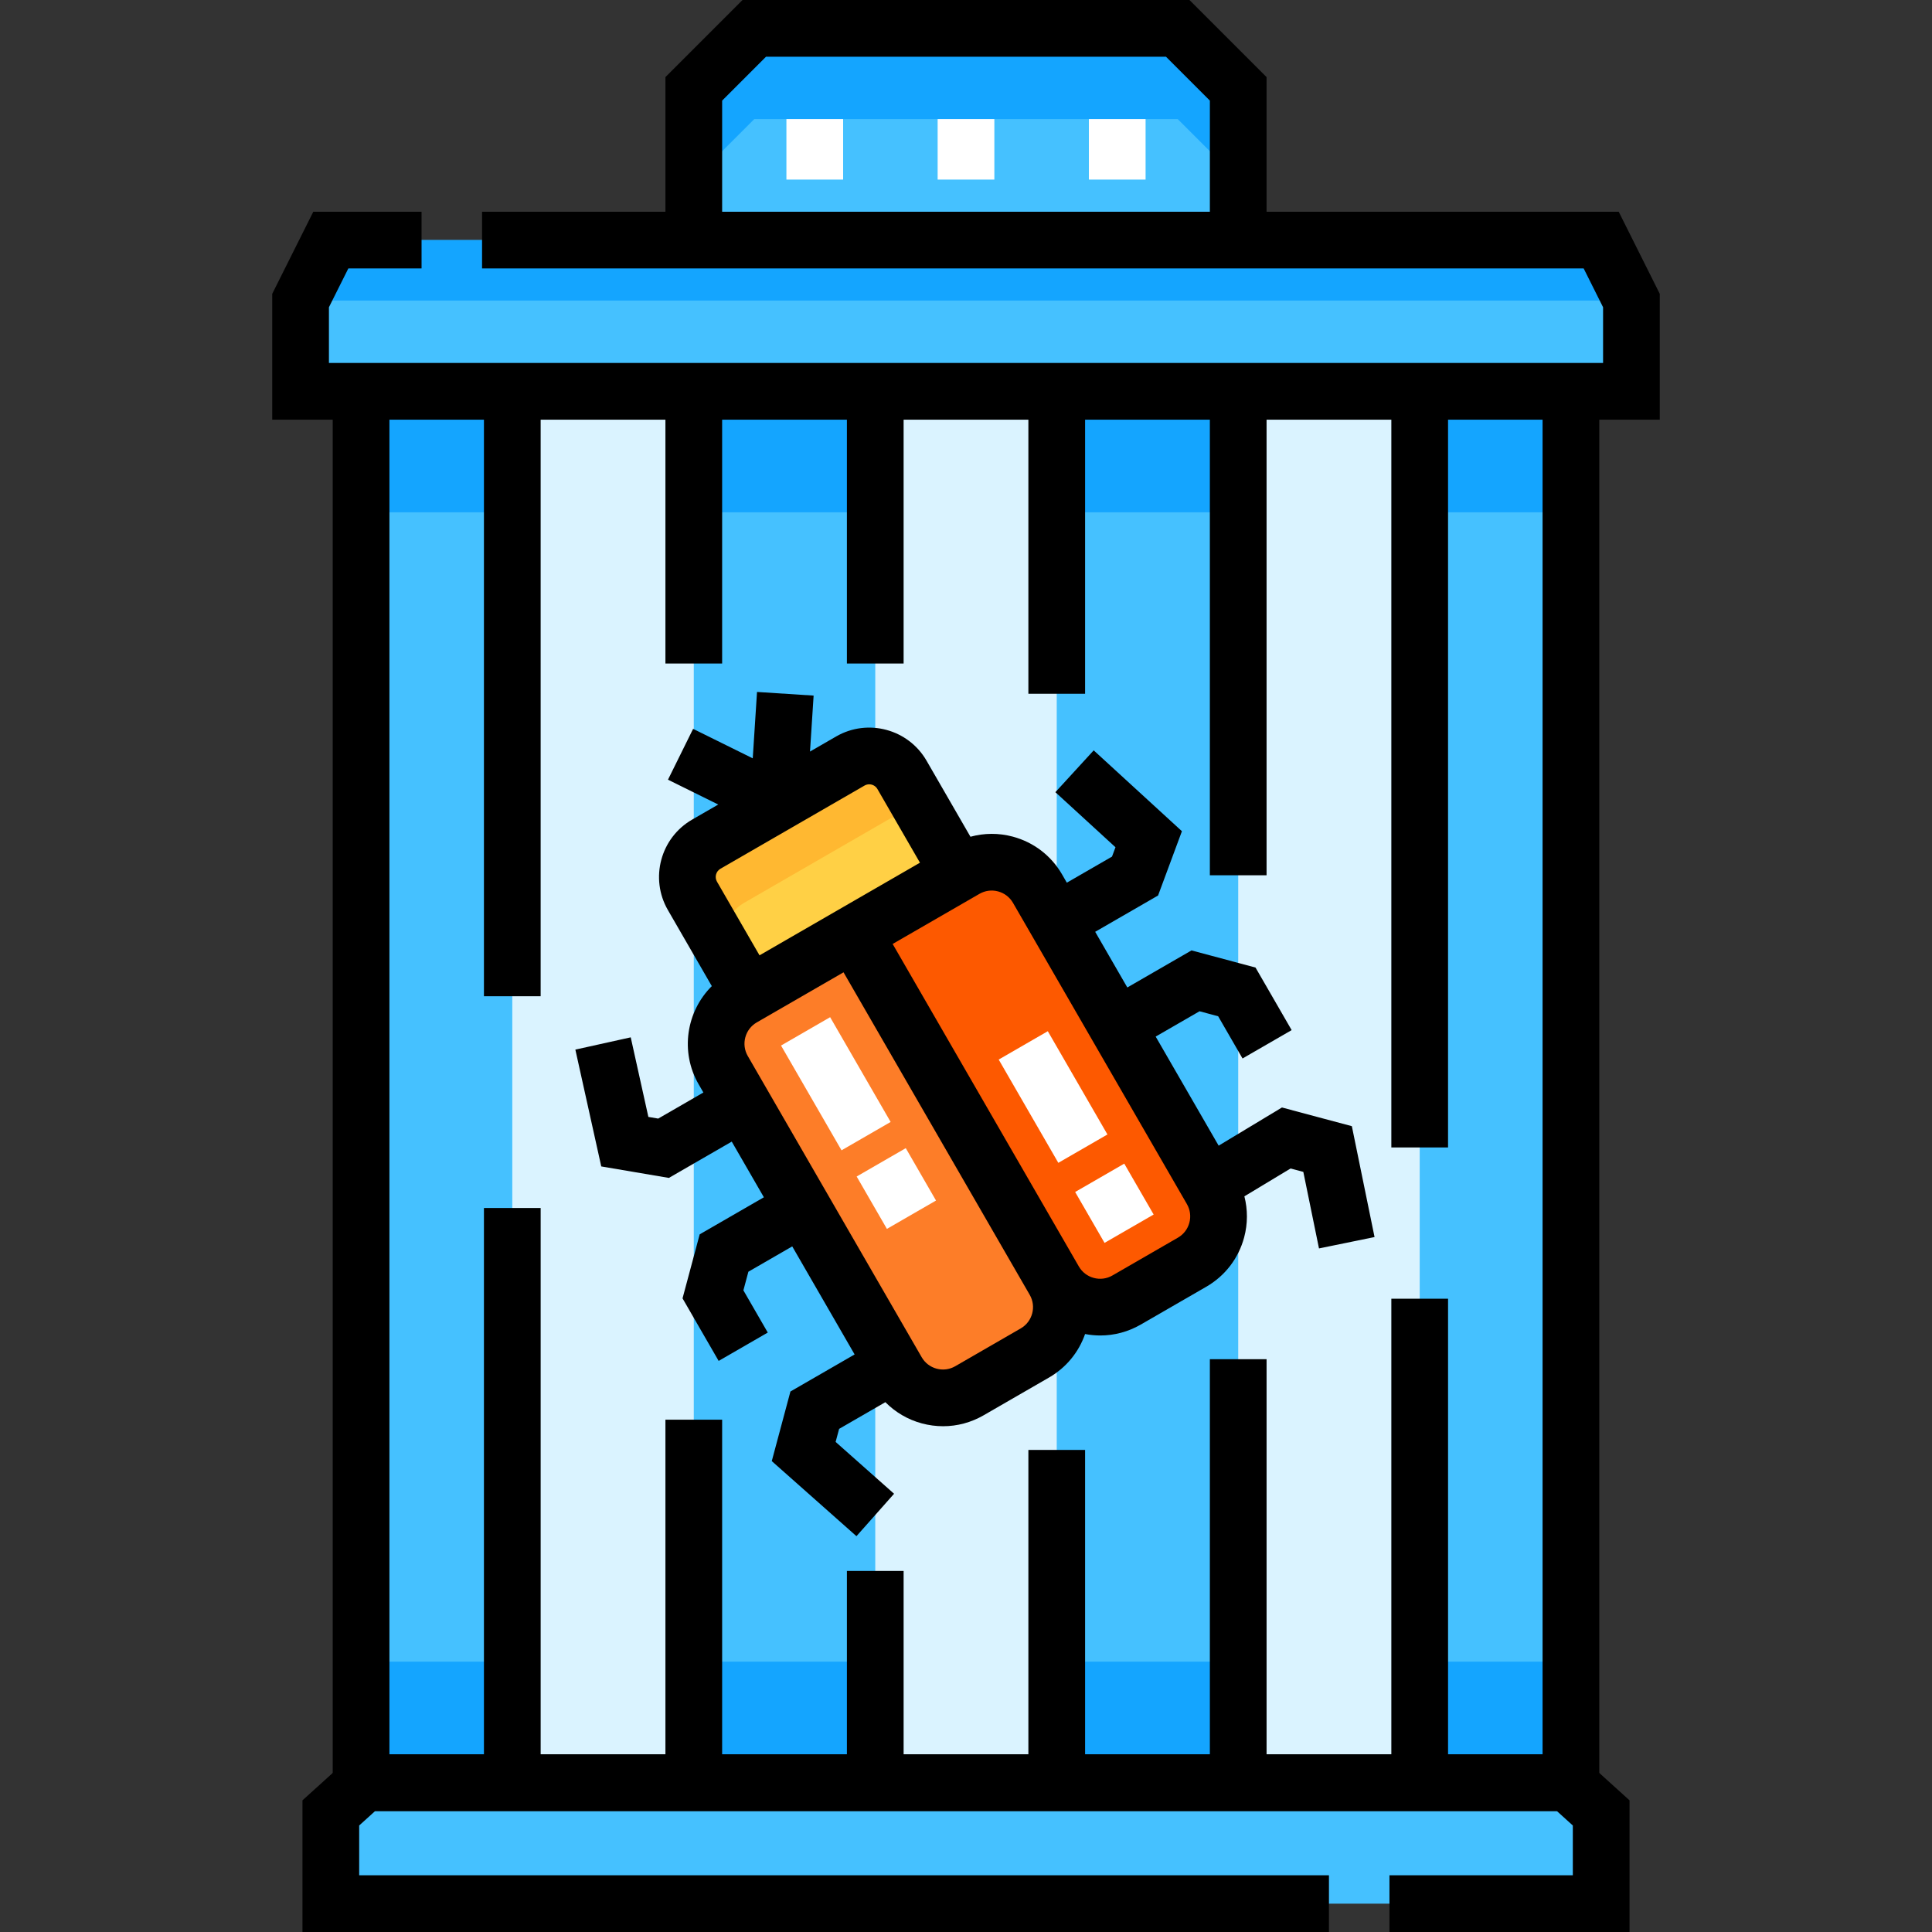 <?xml version="1.0" encoding="iso-8859-1"?>
<!-- Generator: Adobe Illustrator 19.0.0, SVG Export Plug-In . SVG Version: 6.00 Build 0)  -->
<svg version="1.1" id="Capa_1" xmlns="http://www.w3.org/2000/svg" xmlns:xlink="http://www.w3.org/1999/xlink" x="0px" y="0px"
	 viewBox="0 0 512 512" style="enable-background:new 0 0 512 512;" xml:space="preserve">
<rect x="0" y="0" width="512" height="512" fill="#333333" stroke="none"/>
<rect x="95.687" y="103.703" style="fill:#45C1FF;" width="320.626" height="368.72"/>
<g>
	<rect x="95.687" y="103.703" style="fill:#14A5FF;" width="320.626" height="32.063"/>
	<rect x="95.687" y="440.36" style="fill:#14A5FF;" width="320.626" height="32.063"/>
</g>
<g>
	<rect x="135.765" y="103.703" style="fill:#DAF3FF;" width="48.094" height="368.72"/>
	<rect x="231.953" y="103.703" style="fill:#DAF3FF;" width="48.094" height="368.72"/>
	<rect x="328.141" y="103.703" style="fill:#DAF3FF;" width="48.094" height="368.72"/>
</g>
<polygon style="fill:#45C1FF;" points="424.329,504.485 87.671,504.485 87.671,480.441 96.531,472.423 415.469,472.423 
	424.329,480.441 "/>
<polygon points="431.843,512 368.219,512 368.219,496.971 416.814,496.971 416.814,483.775 412.574,479.937 99.426,479.937 
	95.186,483.775 95.186,496.971 352.188,496.971 352.188,512 80.157,512 80.157,477.108 93.634,464.908 418.366,464.908 
	431.843,477.108 "/>
<polygon style="fill:#45C1FF;" points="432.344,103.703 79.656,103.703 79.656,79.652 87.671,63.624 424.329,63.624 432.344,79.652 
	"/>
<polygon style="fill:#14A5FF;" points="424.329,63.624 87.671,63.624 79.656,79.652 79.656,95.683 87.671,79.656 424.329,79.656 
	432.344,95.683 432.344,79.652 "/>
<polygon style="fill:#45C1FF;" points="328.141,63.624 183.859,63.624 183.859,23.547 199.89,7.515 312.11,7.515 328.141,23.547 "/>
<polygon style="fill:#14A5FF;" points="312.11,7.515 199.89,7.515 183.859,23.546 183.859,47.593 199.89,31.562 312.11,31.562 
	328.141,47.593 328.141,23.546 "/>
<path style="fill:#FD5900;" d="M315.916,334.502l-17.355,10.02c-6.709,3.874-15.288,1.575-19.161-5.134l-53.104-91.979
	l29.503-17.033c6.709-3.874,15.288-1.575,19.161,5.134l46.09,79.83C324.924,322.049,322.625,330.629,315.916,334.502z"/>
<path style="fill:#FD7D28;" d="M274.265,356.318l-17.354,10.02c-6.709,3.874-15.288,1.575-19.161-5.134l-46.09-79.83
	c-3.874-6.709-1.575-15.288,5.134-19.161l29.285-16.908c0.12-0.069,0.273-0.028,0.343,0.092l52.979,91.761
	C283.273,343.866,280.975,352.444,274.265,356.318z"/>
<path style="fill:#FFD045;" d="M254.063,231.378l-55.534,32.063l-15.029-26.032c-2.766-4.792-1.125-10.92,3.667-13.687l38.18-22.043
	c4.792-2.766,10.92-1.125,13.687,3.667L254.063,231.378z"/>
<path style="fill:#FFB831;" d="M193.452,252.995c-2.766-4.792-1.125-10.919,3.667-13.687l38.18-22.043
	c3.567-2.059,7.872-1.672,10.982,0.634l-7.248-12.554c-2.766-4.792-8.894-6.434-13.687-3.667l-38.18,22.043
	c-4.792,2.766-6.435,8.894-3.667,13.687l15.029,26.032l0.715-0.413L193.452,252.995z"/>
<rect x="288.564" y="31.562" style="fill:#FFFFFF;" width="15.029" height="16.031"/>
<path d="M439.859,77.878L428.973,56.11h-93.317V20.435L315.222,0H196.778l-20.434,20.435V56.11H127.75v15.029h291.935l5.145,10.287
	v14.762h-1.002H88.172H87.17V81.426l5.145-10.287h19.403V56.11H83.027L72.141,77.878v33.339h16.031v368.72h335.656v-368.72h16.031
	V77.878z M191.374,56.11V26.659l11.629-11.63h105.994l11.63,11.63V56.11H191.374z M408.798,464.908H383.75V344.172H368.72v120.736
	h-33.065V360.204h-15.029v104.704h-33.065V384.25h-15.029v80.658h-33.065v-48.595h-15.029v48.595h-33.065v-88.673h-15.029v88.673
	H143.28V320.125H128.25v144.783h-25.049V111.217h25.049v152.798h15.029V111.217h33.065v64.626h15.029v-64.626h33.065v64.626h15.029
	v-64.626h33.065v72.642h15.029v-72.642h33.065v120.736h15.029V111.217h33.065v192.877h15.029V111.217h25.049V464.908z"/>
<path d="M339.731,293.495l-16.776,10.116l-16.689-28.905l11.623-6.71l4.936,1.323l6.46,11.188l13.015-7.515l-9.572-16.579
	l-16.963-4.546l-17.013,9.823l-8.517-14.752l16.665-9.621l6.32-17.038l-23.378-21.423l-10.155,11.081l15.926,14.592l-0.921,2.481
	l-11.971,6.911l-1.252-2.169c-2.877-4.984-7.523-8.548-13.081-10.038c-3.735-1.001-7.576-0.961-11.209,0.031l-11.637-20.156
	c-4.833-8.374-15.579-11.255-23.953-6.42l-6.931,4.001l0.957-14.829l-14.998-0.967l-1.134,17.592l-15.803-7.813l-6.661,13.471
	l13.321,6.586l-6.93,4.001c-8.372,4.833-11.252,15.579-6.419,23.953l11.643,20.165c-6.755,6.722-8.468,17.394-3.484,26.029
	l1.252,2.169l-11.971,6.911l-2.608-0.443l-4.675-21.088l-14.674,3.252l6.863,30.958l17.917,3.044l16.663-9.621l8.517,14.752
	l-17.012,9.823l-4.545,16.963l9.573,16.579l13.015-7.515l-6.459-11.188l1.322-4.938l11.621-6.709l16.532,28.635l-17.012,9.823
	l-4.942,18.442l22.44,19.898l9.97-11.245l-15.489-13.736l0.926-3.458l12.255-7.076c2.651,2.675,5.958,4.631,9.692,5.631
	c1.857,0.497,3.738,0.742,5.61,0.742c3.733,0,7.417-0.979,10.737-2.896l17.354-10.02c4.506-2.601,7.835-6.657,9.536-11.517
	c1.338,0.253,2.684,0.386,4.024,0.386c3.733,0,7.417-0.979,10.737-2.896l17.354-10.02c4.984-2.877,8.548-7.523,10.038-13.081
	c0.971-3.621,0.967-7.344,0.063-10.879l12.244-7.382l3.376,0.905l4.151,20.283l14.724-3.014l-6.014-29.382L339.731,293.495z
	 M190.925,230.229l38.179-22.042c0.394-0.228,0.824-0.336,1.248-0.336c0.867,0,1.71,0.449,2.174,1.252l11.272,19.523l-42.519,24.548
	l-11.271-19.522C189.317,232.456,189.728,230.92,190.925,230.229z M270.507,352.042l-17.354,10.02
	c-1.507,0.869-3.262,1.103-4.943,0.65c-1.681-0.45-3.085-1.527-3.955-3.034l-46.09-79.83c-1.795-3.11-0.725-7.102,2.385-8.897
	l22.994-13.276l49.346,85.471C274.686,346.254,273.617,350.246,270.507,352.042z M315.193,324.04
	c-0.45,1.68-1.527,3.084-3.034,3.954l-17.354,10.02c-1.507,0.869-3.261,1.103-4.943,0.65c-1.681-0.45-3.085-1.527-3.955-3.034
	l-49.346-85.471l3.285-1.897l19.711-11.379c1.507-0.87,3.258-1.103,4.943-0.65c1.68,0.45,3.084,1.527,3.954,3.034l46.09,79.831
	C315.412,320.605,315.642,322.36,315.193,324.04z"/>
<g>
	<rect x="208.407" y="31.562" style="fill:#FFFFFF;" width="15.029" height="16.031"/>
	<rect x="248.485" y="31.562" style="fill:#FFFFFF;" width="15.029" height="16.031"/>
	
		<rect x="263.274" y="283.197" transform="matrix(-0.5 -0.866 0.866 -0.5 166.855 677.756)" style="fill:#FFFFFF;" width="31.603" height="15.029"/>
	
		<rect x="287.543" y="311.353" transform="matrix(-0.5 -0.866 0.866 -0.5 166.852 734.065)" style="fill:#FFFFFF;" width="15.572" height="15.029"/>
	
		<rect x="205.476" y="279.683" transform="matrix(-0.5 -0.866 0.866 -0.5 83.545 622.629)" style="fill:#FFFFFF;" width="32.062" height="15.029"/>
	
		<rect x="229.526" y="307.448" transform="matrix(-0.5 -0.866 0.866 -0.5 83.552 678.163)" style="fill:#FFFFFF;" width="16.031" height="15.029"/>
</g>
<g>
</g>
<g>
</g>
<g>
</g>
<g>
</g>
<g>
</g>
<g>
</g>
<g>
</g>
<g>
</g>
<g>
</g>
<g>
</g>
<g>
</g>
<g>
</g>
<g>
</g>
<g>
</g>
<g>
</g>
</svg>
